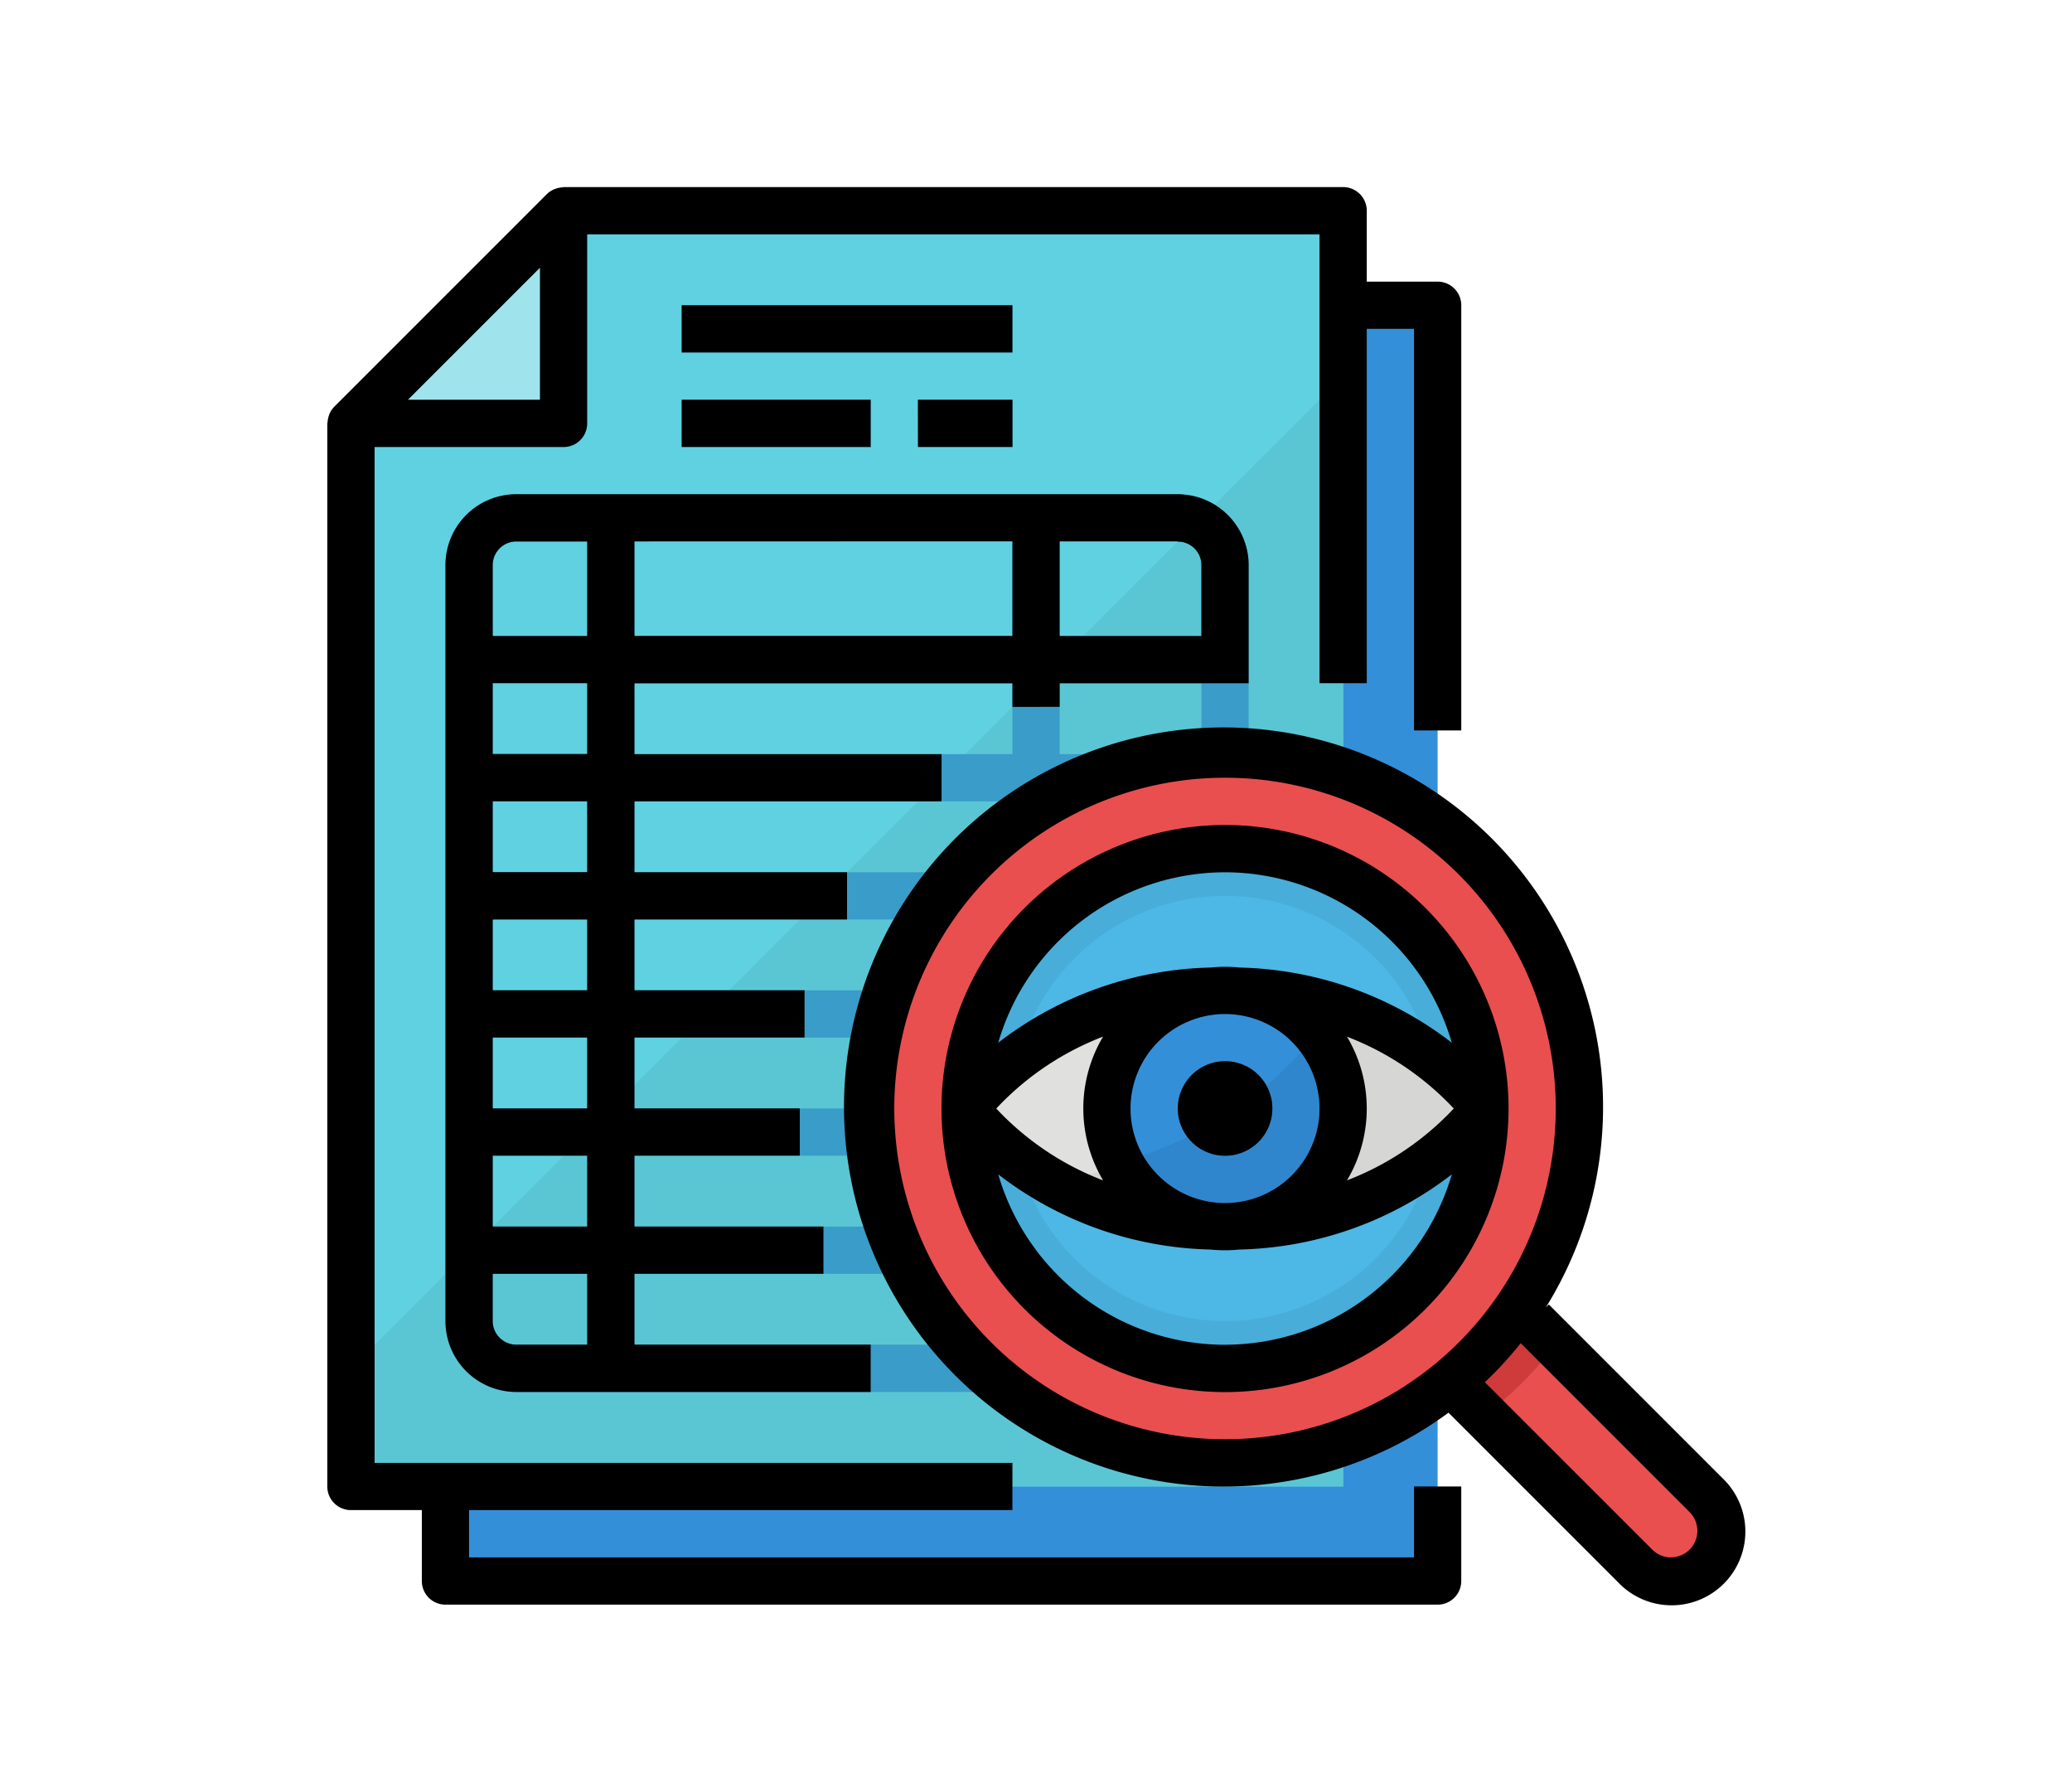 <svg xmlns="http://www.w3.org/2000/svg" width="133" height="115" viewBox="0 0 133 115">
  <g id="Group_28" data-name="Group 28" transform="translate(-95 -556)">
    <g id="audit" transform="translate(116.006 567.993)">
      <path id="Path_3" data-name="Path 3" d="M40.031,121.9h63.687V40.016H53.679L40.031,53.663Zm0,0" transform="translate(-32.444 -32.418)" fill="#348fd9"/>
      <path id="Path_4" data-name="Path 4" d="M8.031,89.9H71.718V8.016H21.678L8.031,21.663Zm0,0" transform="translate(-6.509 -6.484)" fill="#60d1e0"/>
      <path id="Path_5" data-name="Path 5" d="M8.031,127.7v7.582H71.718V64.016Zm0,0" transform="translate(-6.509 -51.869)" fill="#5ac6d4"/>
      <path id="Path_6" data-name="Path 6" d="M21.679,21.663V8.016L8.031,21.663Zm0,0" transform="translate(-6.509 -6.483)" fill="#9fe4ed"/>
      <g id="Group_12" data-name="Group 12" transform="translate(7.588 7.598)">
        <path id="Path_7" data-name="Path 7" d="M87.038,104.016H44.58a4.549,4.549,0,0,0-4.549,4.549v48.523a4.549,4.549,0,0,0,4.549,4.549H87.038a4.549,4.549,0,0,0,4.549-4.549V108.565A4.549,4.549,0,0,0,87.038,104.016Zm1.516,4.549v4.549h-9.1v-6.065h7.582A1.516,1.516,0,0,1,88.554,108.565ZM52.162,151.023v-4.549H76.424v4.549Zm24.262,3.033V158.6H52.162v-4.549Zm0-37.909V120.7H52.162v-4.549Zm-24.262-3.033v-6.065H76.424v6.065Zm0,22.745V131.31H76.424v4.549Zm24.262,3.033v4.549H52.162v-4.549ZM52.162,128.278v-4.549H76.424v4.549ZM49.129,120.7H43.064v-4.549h6.065Zm0,3.033v4.549H43.064v-4.549Zm0,7.582v4.549H43.064V131.31Zm0,7.582v4.549H43.064v-4.549Zm0,7.582v4.549H43.064v-4.549Zm30.327,0h9.1v4.549h-9.1Zm0-3.033v-4.549h9.1v4.549Zm0-7.582V131.31h9.1v4.549Zm0-7.582v-4.549h9.1v4.549Zm0-7.582v-4.549h9.1V120.7ZM44.58,107.049h4.549v6.065H43.064v-4.549A1.516,1.516,0,0,1,44.58,107.049Zm-1.516,50.04v-3.033h6.065V158.6H44.58A1.516,1.516,0,0,1,43.064,157.089ZM87.038,158.6H79.456v-4.549h9.1v3.033A1.516,1.516,0,0,1,87.038,158.6Zm0,0" transform="translate(-40.031 -91.885)" fill="#3a9cc9"/>
        <path id="Path_8" data-name="Path 8" d="M120.031,72.016h12.131v3.033H120.031Zm0,0" transform="translate(-104.867 -65.95)" fill="#3a9cc9"/>
        <path id="Path_9" data-name="Path 9" d="M200.031,72.016H206.1v3.033h-6.065Zm0,0" transform="translate(-169.704 -65.95)" fill="#3a9cc9"/>
        <path id="Path_10" data-name="Path 10" d="M120.031,40.016H141.26v3.033H120.031Zm0,0" transform="translate(-104.867 -40.016)" fill="#3a9cc9"/>
      </g>
      <path id="Path_11" data-name="Path 11" d="M380.319,375.754l-15.738-15.738-4.549,4.549L375.77,380.3a3.217,3.217,0,0,0,4.549-4.549Zm0,0" transform="translate(-291.79 -291.764)" fill="#e94f4f"/>
      <path id="Path_12" data-name="Path 12" d="M370.628,366.063l-6.048-6.048-4.549,4.549,6.048,6.048A22.869,22.869,0,0,0,370.628,366.063Zm0,0" transform="translate(-291.79 -291.764)" fill="#cf3a3a"/>
      <path id="Path_13" data-name="Path 13" d="M229.522,214.761a22.745,22.745,0,1,1-22.745-22.745A22.746,22.746,0,0,1,229.522,214.761Zm0,0" transform="translate(-149.149 -155.607)" fill="#e94f4f"/>
      <path id="Path_14" data-name="Path 14" d="M249.391,240.7a16.68,16.68,0,1,1-16.68-16.68A16.68,16.68,0,0,1,249.391,240.7Zm0,0" transform="translate(-175.083 -181.542)" fill="#48add9"/>
      <path id="Path_15" data-name="Path 15" d="M259.325,253.663a13.647,13.647,0,1,1-13.647-13.647A13.647,13.647,0,0,1,259.325,253.663Zm0,0" transform="translate(-188.051 -194.509)" fill="#4db7e5"/>
      <path id="Path_16" data-name="Path 16" d="M216.031,279.6c8.068-10.11,25.293-10.11,33.36,0C241.324,289.706,224.1,289.706,216.031,279.6Zm0,0" transform="translate(-175.083 -220.442)" fill="#e0e0de"/>
      <path id="Path_17" data-name="Path 17" d="M216.031,279.6c8.068-10.11,25.293-10.11,33.36,0C241.324,289.706,224.1,289.706,216.031,279.6Zm0,0" transform="translate(-175.083 -220.442)" fill="#e0e0de"/>
      <path id="Path_18" data-name="Path 18" d="M264.524,277.617c-4.6,6.79-12.008,9.916-17.859,11.353,8.8,4.853,21.1,3.254,27.554-4.833a19.978,19.978,0,0,0-9.694-6.52Zm0,0" transform="translate(-199.91 -224.983)" fill="#d6d6d4"/>
      <path id="Path_19" data-name="Path 19" d="M279.195,279.6a7.582,7.582,0,1,1-7.582-7.582A7.581,7.581,0,0,1,279.195,279.6Zm0,0" transform="translate(-213.985 -220.444)" fill="#348fd9"/>
      <path id="Path_20" data-name="Path 20" d="M268.535,295.079a7.555,7.555,0,1,0,12.586-8.188,24.16,24.16,0,0,1-12.586,8.188Zm0,0" transform="translate(-217.636 -232.499)" fill="#3086cd"/>
      <path id="Path_21" data-name="Path 21" d="M294.1,299.049a3.033,3.033,0,1,1-3.033-3.033A3.033,3.033,0,0,1,294.1,299.049Zm0,0" transform="translate(-233.436 -239.895)" fill="#3d4d63"/>
      <path id="Path_22" data-name="Path 22" d="M1.522,84.932H6.071v4.549A1.516,1.516,0,0,0,7.588,91H71.275a1.516,1.516,0,0,0,1.516-1.516V83.416H69.758v4.549H9.1V84.932H43.98V81.9H3.039V16.7H15.169a1.516,1.516,0,0,0,1.516-1.516V3.049H63.693V31.859h3.033V9.114h3.033V34.892h3.033V7.6a1.516,1.516,0,0,0-1.516-1.516H66.726V1.532A1.516,1.516,0,0,0,65.209.016H15.169c-.03,0-.058.016-.088.019a1.425,1.425,0,0,0-.4.08c-.045.013-.089.03-.133.047a1.492,1.492,0,0,0-.447.3L.45,14.112a1.51,1.51,0,0,0-.3.445c-.021.047-.033.094-.05.142a1.431,1.431,0,0,0-.077.389c0,.033-.02.062-.02.1V83.416a1.517,1.517,0,0,0,1.522,1.516ZM13.653,5.193v8.47H5.183Zm0,0"/>
      <path id="Path_23" data-name="Path 23" d="M79.456,117.663v-1.516H91.587v-7.582a4.549,4.549,0,0,0-4.147-4.525,3.037,3.037,0,0,0-.4-.024H44.58a4.549,4.549,0,0,0-4.549,4.549v48.523a4.549,4.549,0,0,0,4.549,4.549H67.325V158.6H52.162v-4.549H64.293v-3.033H52.162v-4.549H62.776v-3.033H52.162v-4.549H63.08v-3.033H52.162V131.31H65.809v-3.033H52.162v-4.549H71.875V120.7H52.162v-4.549H76.424v1.516Zm7.706-10.6a1.507,1.507,0,0,1,1.392,1.505v4.549h-9.1v-6.076h7.518a1.606,1.606,0,0,0,.188.021Zm-42.582-.011h4.549v6.065H43.064v-4.549A1.516,1.516,0,0,1,44.58,107.049ZM49.129,158.6H44.58a1.516,1.516,0,0,1-1.516-1.516v-3.033h6.065Zm0-7.582H43.064v-4.549h6.065Zm0-7.582H43.064v-4.549h6.065Zm0-7.582H43.064V131.31h6.065Zm0-7.582H43.064v-4.549h6.065Zm0-7.582H43.064v-4.549h6.065Zm3.033-7.582v-6.065l24.262-.007v6.073Zm0,0" transform="translate(-32.443 -84.287)"/>
      <path id="Path_24" data-name="Path 24" d="M120.031,72.016h12.131v3.033H120.031Zm0,0" transform="translate(-97.28 -58.352)"/>
      <path id="Path_25" data-name="Path 25" d="M200.031,72.016H206.1v3.033h-6.065Zm0,0" transform="translate(-162.116 -58.352)"/>
      <path id="Path_26" data-name="Path 26" d="M120.031,40.016H141.26v3.033H120.031Zm0,0" transform="translate(-97.28 -32.418)"/>
      <path id="Path_27" data-name="Path 27" d="M220.245,220l-.194.194a24.362,24.362,0,1,0-6.246,6.753l10.936,10.936a4.733,4.733,0,1,0,6.693-6.693Zm-42.014-12.575A21.229,21.229,0,1,1,199.46,228.65,21.229,21.229,0,0,1,178.231,207.421Zm49.856,28.811a1.693,1.693,0,0,1-1.2-.5L216.14,224.991a24.275,24.275,0,0,0,2.3-2.506l10.845,10.845a1.7,1.7,0,0,1-1.2,2.9Zm0,0" transform="translate(-141.833 -148.267)"/>
      <path id="Path_28" data-name="Path 28" d="M226.227,216.016a18.2,18.2,0,1,0,18.2,18.2A18.2,18.2,0,0,0,226.227,216.016Zm-6.065,18.2a6.065,6.065,0,1,1,6.065,6.065A6.066,6.066,0,0,1,220.162,234.212Zm-1.764,4.611a18.409,18.409,0,0,1-6.854-4.611A18.417,18.417,0,0,1,218.4,229.6a9.013,9.013,0,0,0,0,9.223Zm15.658-9.223a18.411,18.411,0,0,1,6.854,4.611,18.4,18.4,0,0,1-6.854,4.611,9.013,9.013,0,0,0,0-9.223Zm-7.829-10.552a15.181,15.181,0,0,1,14.557,10.94,23.133,23.133,0,0,0-13.614-4.825,9.036,9.036,0,0,0-1.877,0,23.135,23.135,0,0,0-13.624,4.825,15.181,15.181,0,0,1,14.557-10.94Zm0,30.327a15.181,15.181,0,0,1-14.557-10.939,23.139,23.139,0,0,0,13.614,4.825,9.145,9.145,0,0,0,1.878,0,23.139,23.139,0,0,0,13.623-4.825A15.18,15.18,0,0,1,226.227,249.376Zm0,0" transform="translate(-168.6 -175.058)"/>
      <path id="Path_29" data-name="Path 29" d="M294.1,299.049a3.033,3.033,0,1,1-3.033-3.033A3.033,3.033,0,0,1,294.1,299.049Zm0,0" transform="translate(-233.436 -239.895)"/>
    </g>
    <rect id="Rectangle_6" data-name="Rectangle 6" width="133" height="115" transform="translate(95 556)" fill="none"/>
  </g>
</svg>

